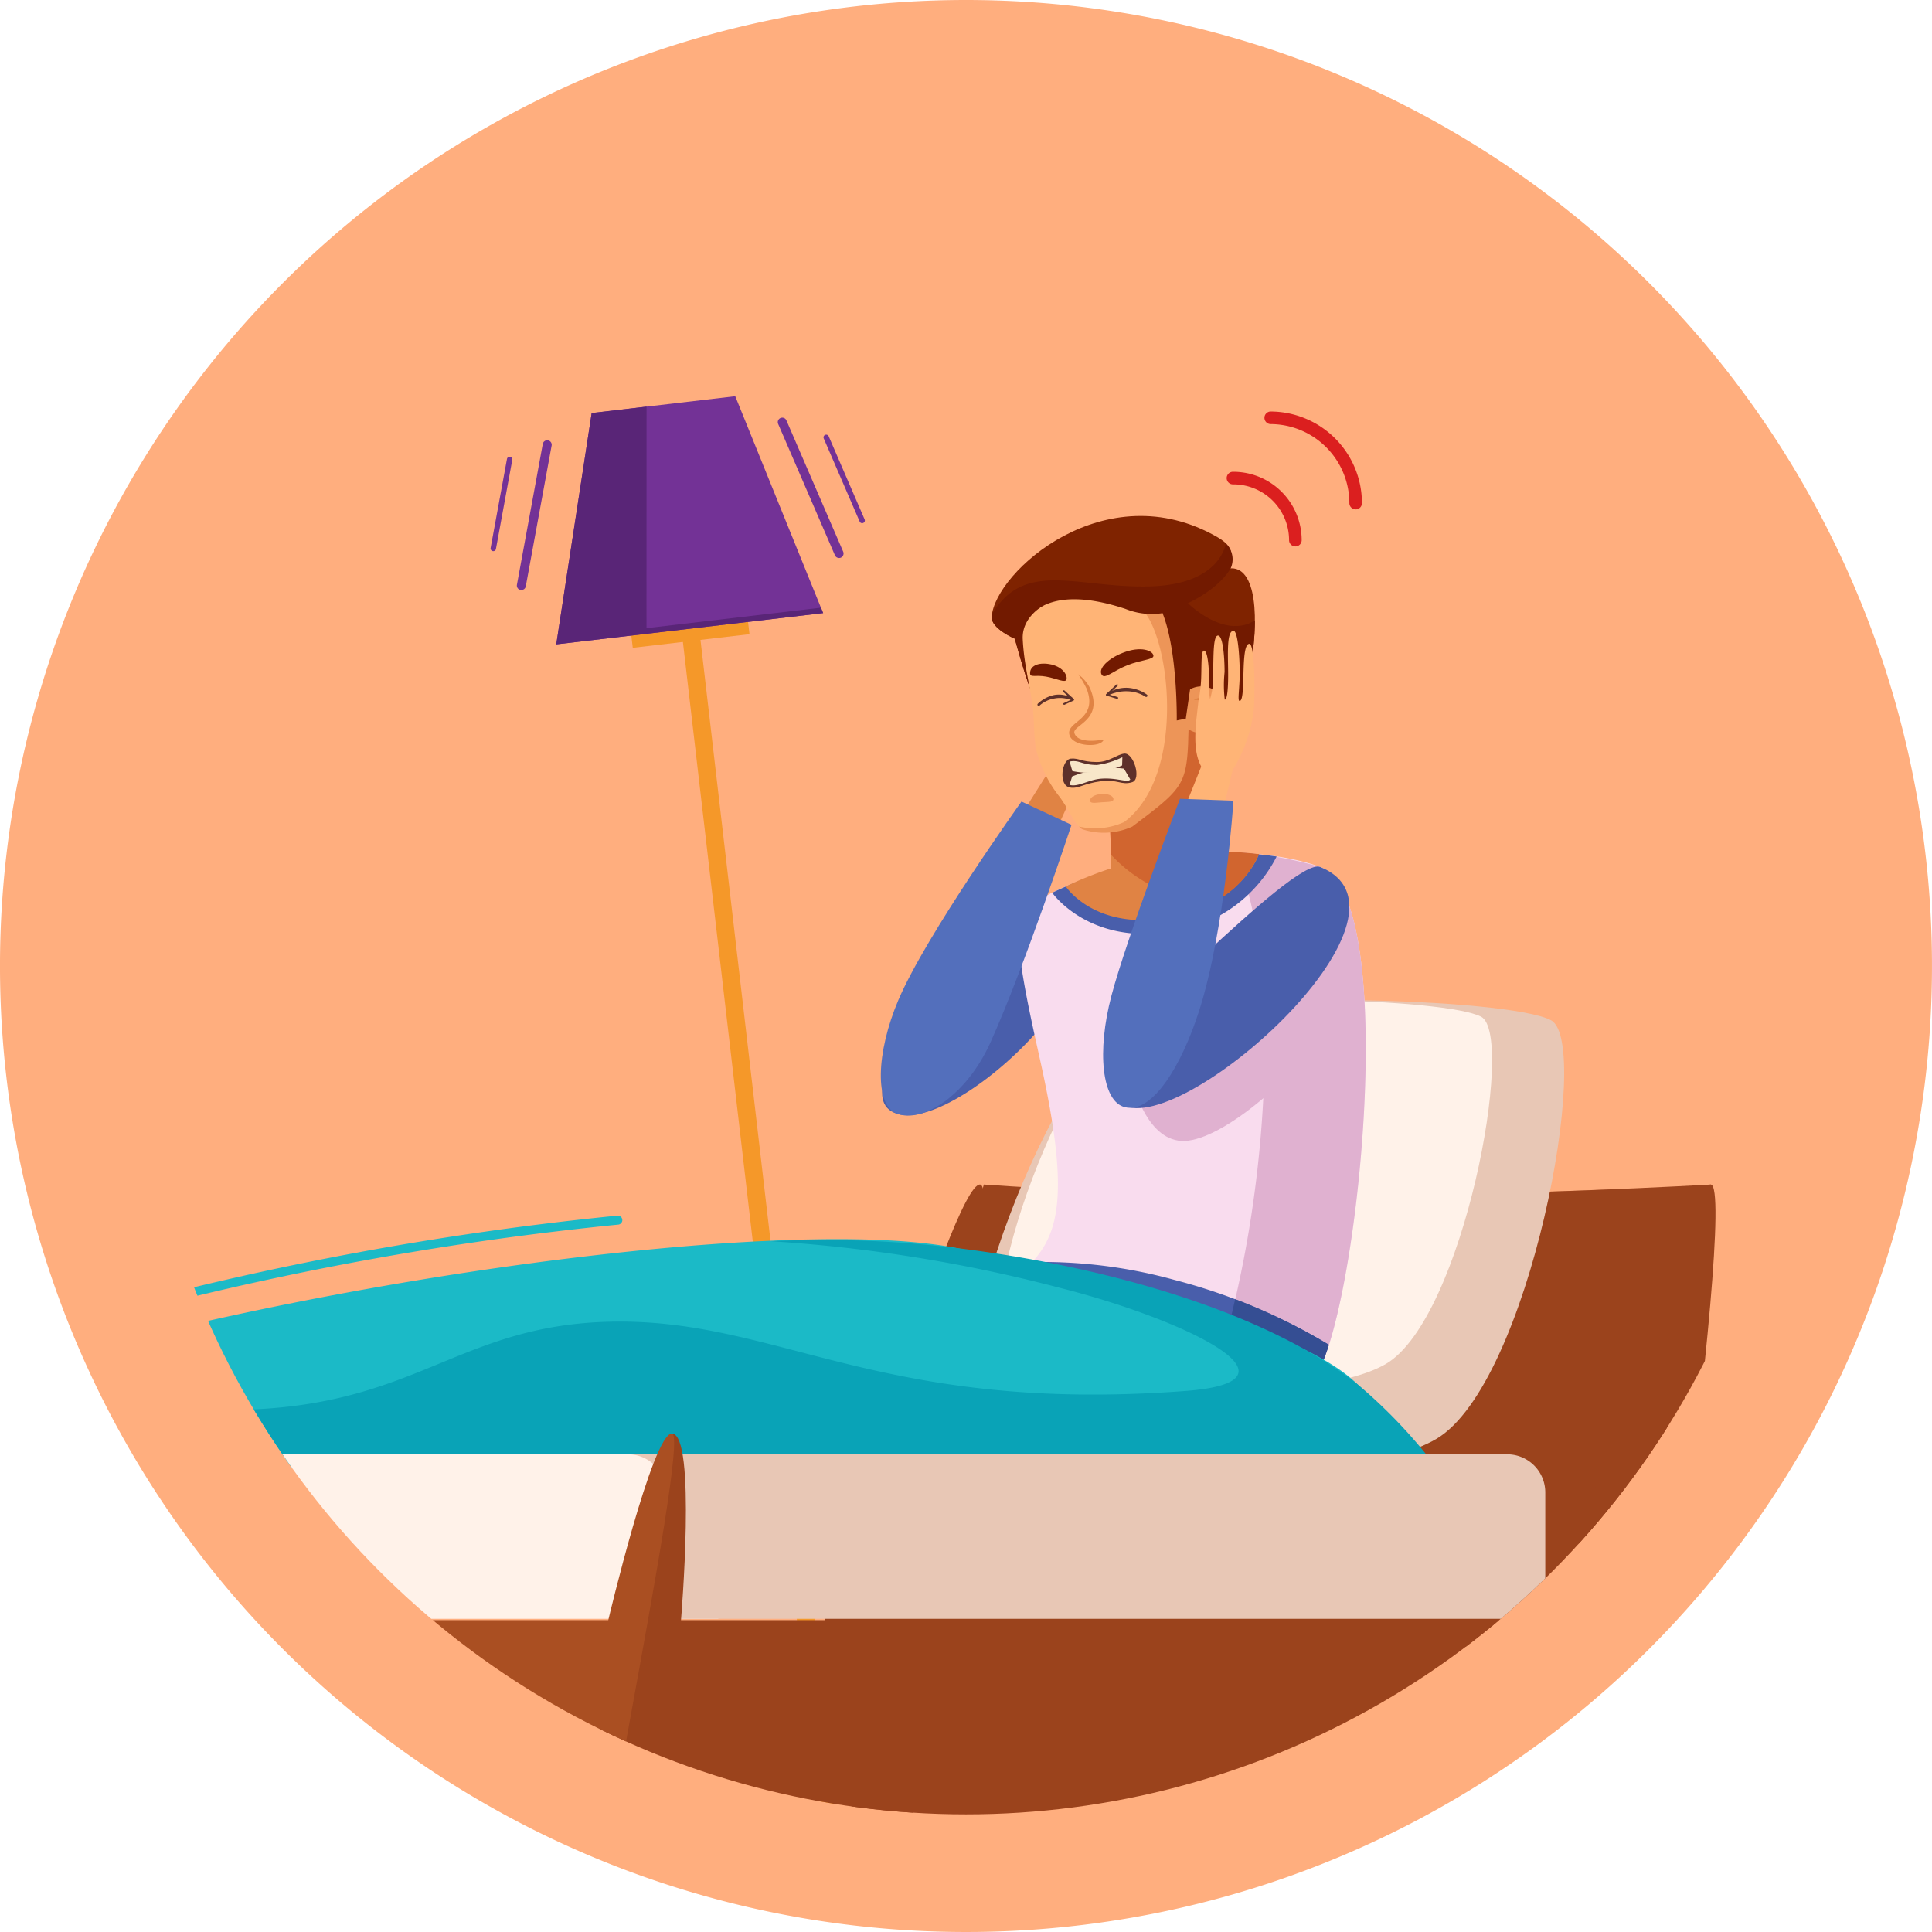 <svg xmlns="http://www.w3.org/2000/svg" xmlns:xlink="http://www.w3.org/1999/xlink" width="169" height="169" viewBox="0 0 169 169">
  <defs>
    <clipPath id="clip-path">
      <circle id="Elipse_5910" data-name="Elipse 5910" cx="72.5" cy="72.5" r="72.5" transform="translate(404.833 2079.043)" fill="#fff" stroke="#707070" stroke-width="1"/>
    </clipPath>
    <clipPath id="clip-path-3">
      <rect id="Rectángulo_378572" data-name="Rectángulo 378572" width="182.036" height="135.716" fill="none"/>
    </clipPath>
    <clipPath id="clip-path-5">
      <rect id="Rectángulo_378570" data-name="Rectángulo 378570" width="33.826" height="37.685" fill="none"/>
    </clipPath>
  </defs>
  <g id="Grupo_1075684" data-name="Grupo 1075684" transform="translate(-1687.582 8778.72)">
    <g id="Grupo_1075682" data-name="Grupo 1075682" transform="translate(1302.081 -10836.719)">
      <g id="Grupo_159182" data-name="Grupo 159182" transform="translate(385.5 2057.999)">
        <path id="Unión_12" data-name="Unión 12" d="M84.5,0A84.5,84.5,0,1,1,0,84.5,84.5,84.5,0,0,1,84.5,0Z" transform="translate(0 0)" fill="#ffae7e"/>
      </g>
    </g>
    <g id="Grupo_1075683" data-name="Grupo 1075683" transform="translate(943.167 -10844.053)">
      <g id="Enmascarar_grupo_415" data-name="Enmascarar grupo 415" transform="translate(351.582)" clip-path="url(#clip-path)">
        <g id="Grupo_1075141" data-name="Grupo 1075141" transform="translate(360.858 2099.994)">
          <g id="Grupo_1075140" data-name="Grupo 1075140" clip-path="url(#clip-path-3)">
            <rect id="Rectángulo_378568" data-name="Rectángulo 378568" width="10.283" height="1.326" transform="matrix(0.993, -0.116, 0.116, 0.993, 87.171, 20.688)" fill="#f59829"/>
            <path id="Trazado_825521" data-name="Trazado 825521" d="M65.888,78.94l-8.417,3.032.069.575,18.792-2.2-.065-.575-8.891-1.005Z" transform="translate(38.796 53.17)" fill="#f59829"/>
            <rect id="Rectángulo_378569" data-name="Rectángulo 378569" width="1.548" height="120.215" transform="translate(90.694 12.767) rotate(-6.648)" fill="#f59829"/>
            <path id="Trazado_825522" data-name="Trazado 825522" d="M63.794,0,51.234,1.47,48.139,21.7,71.482,18.97Z" transform="translate(32.496 0)" fill="#733296"/>
            <path id="Trazado_825523" data-name="Trazado 825523" d="M56.03,19.921,56.035.543l-4.8.563-3.1,20.233L71.482,18.6l-.189-.471Z" transform="translate(32.496 0.366)" fill="#592577"/>
            <g id="Grupo_1075139" data-name="Grupo 1075139" transform="translate(0 0)">
              <g id="Grupo_1075138" data-name="Grupo 1075138" clip-path="url(#clip-path-3)">
                <path id="Trazado_825524" data-name="Trazado 825524" d="M46.475,15.4a.361.361,0,0,1-.072-.007.393.393,0,0,1-.317-.457L48.348,2.623a.393.393,0,1,1,.774.141l-2.26,12.308a.394.394,0,0,1-.387.323" transform="translate(31.106 1.553)" fill="#733296"/>
                <path id="Trazado_825525" data-name="Trazado 825525" d="M44.945,11.416a.177.177,0,0,1-.042,0,.237.237,0,0,1-.191-.275l1.43-7.787a.239.239,0,0,1,.275-.189.233.233,0,0,1,.189.273l-1.429,7.787a.236.236,0,0,1-.233.194" transform="translate(30.18 2.132)" fill="#733296"/>
                <path id="Trazado_825526" data-name="Trazado 825526" d="M65.066,13.394a.4.4,0,0,1-.362-.238L59.739,1.669a.393.393,0,1,1,.722-.312l4.967,11.487a.4.4,0,0,1-.2.518.413.413,0,0,1-.157.032" transform="translate(40.305 0.755)" fill="#733296"/>
                <path id="Trazado_825527" data-name="Trazado 825527" d="M65.472,9.748a.237.237,0,0,1-.216-.142L62.114,2.338a.236.236,0,0,1,.434-.188l3.141,7.268a.232.232,0,0,1-.122.31.236.236,0,0,1-.094.02" transform="translate(41.917 1.355)" fill="#733296"/>
                <path id="Trazado_825528" data-name="Trazado 825528" d="M138.567,41.166s-17.5,1.005-33.826,1.005-29.774-1.005-29.774-1.005L63.8,81.607H131.25Z" transform="translate(43.067 27.789)" fill="#9b431c"/>
                <g id="Grupo_1075137" data-name="Grupo 1075137" transform="translate(147.807 69.377)" opacity="0.4" style="mix-blend-mode: multiply;isolation: isolate">
                  <g id="Grupo_1075136" data-name="Grupo 1075136">
                    <g id="Grupo_1075135" data-name="Grupo 1075135" clip-path="url(#clip-path-5)">
                      <path id="Trazado_825529" data-name="Trazado 825529" d="M88.241,65.487,105.573,79.1h8.039l8.456-37.684-8.821,0c-2.188.092-4.675.186-7.365.273Z" transform="translate(-88.241 -41.418)" fill="#9b431c"/>
                    </g>
                  </g>
                </g>
                <path id="Trazado_825530" data-name="Trazado 825530" d="M62.163,79.274s11.186-38.39,13.591-38.107-6.7,66.761-8.514,66.761S64.7,97.046,64.7,97.046Z" transform="translate(41.963 27.788)" fill="#9b431c"/>
                <path id="Trazado_825531" data-name="Trazado 825531" d="M120.589,33.3c-3.662-1.967-30.111-2.714-36.622,0s-17.7,30.586-13.224,36.622c2.848,2.916,31.678,4.816,39.817,0S124.25,35.262,120.589,33.3" transform="translate(47.06 21.284)" fill="#e8c7b5"/>
                <path id="Trazado_825532" data-name="Trazado 825532" d="M113.435,32.994c-3.035-1.63-24.962-2.248-30.359,0S68.4,58.349,72.114,63.352c2.362,2.417,26.261,3.992,33.008,0s11.348-28.729,8.313-30.359" transform="translate(48.104 21.284)" fill="#fff2e9"/>
                <path id="Trazado_825533" data-name="Trazado 825533" d="M78.535,26.47c12.077,2.064-6.3,20.275-12.084,18.429C60.558,43.018,76.57,26.133,78.535,26.47" transform="translate(43.983 17.865)" fill="#495eab"/>
                <path id="Trazado_825534" data-name="Trazado 825534" d="M77.934,19.818l-2.4,5.276-3.285-1.012L75.28,19.27Z" transform="translate(48.771 13.008)" fill="#e08344"/>
                <path id="Trazado_825535" data-name="Trazado 825535" d="M85.769,9.121C91.178,7.176,87.7,26.8,83.147,27.139c-4.372.323-7.95-19.951,2.621-18.018" transform="translate(53.227 6.065)" fill="#7f2300"/>
                <path id="Trazado_825536" data-name="Trazado 825536" d="M74.705,22.287s-.322.069-1.811-5.3c0,0-2.089-.884-2.017-1.918.268-3.9,9.951-12.633,19.772-6.948,3.4,1.97-.973,4.425-5.707,7.429-4.9,3.111-10.238,6.737-10.238,6.737" transform="translate(47.844 4.22)" fill="#7f2300"/>
                <path id="Trazado_825537" data-name="Trazado 825537" d="M79.735,10.918l2.307-.124s3.219,3.231,5.876,1.524c0,5.307-2.461,13.384-5.369,13.6a2.269,2.269,0,0,1-1.827-1.06c-.384-4.7-.987-13.94-.987-13.94" transform="translate(53.825 7.286)" fill="#721a00"/>
                <path id="Trazado_825538" data-name="Trazado 825538" d="M70.878,14.093a2.284,2.284,0,0,1,.032-.229c2.861-4.806,7.469-2.263,13.764-2.425,5.539-.144,6.518-2.928,6.685-3.742a1.892,1.892,0,0,1,.405,2.2c-1.69,2.7-5.941,3.886-5.941,3.886l-5.214,4.628c-3.236,1.719-5.9,2.9-5.9,2.9s-.322.069-1.811-5.3c0,0-2.087-.886-2.015-1.92" transform="translate(47.844 5.195)" fill="#721a00"/>
                <path id="Trazado_825539" data-name="Trazado 825539" d="M72.543,46.063l27.3.24-25.776,6.37Z" transform="translate(48.97 31.094)" fill="#2a2e3d"/>
                <path id="Trazado_825540" data-name="Trazado 825540" d="M79.83,46.892C88.52,44.106,93.736,46.92,93.806,59l-34.747.1s.273-6.137,3.052-8.181C63.535,49.876,73.6,47.9,79.83,46.892" transform="translate(39.868 30.986)" fill="#323749"/>
                <path id="Trazado_825541" data-name="Trazado 825541" d="M71.459,46.724a15.794,15.794,0,0,1,8.476,2.858l6.477-2.573s-9.585-1.722-14.953-.285" transform="translate(48.238 31.154)" fill="#2a2f3d"/>
                <path id="Trazado_825542" data-name="Trazado 825542" d="M103.029,46.324S102.681,55.088,99.9,58.8l-32.745.018s-1.333-5.859,1.219-8.181c3.037-2.76,24.68-4.082,34.658-4.315" transform="translate(45.095 31.271)" fill="#3d4359"/>
                <path id="Trazado_825543" data-name="Trazado 825543" d="M71.459,61.791s4.551-.972,14.07,1.384A50.561,50.561,0,0,1,99.2,68.937c3.6-7.429,6.821-41.293.025-43.844-3.122-1.173-8.591-1.7-13.856-.826-5.1.849-11.407,3.467-12.251,4.928C72.1,30.96,74.04,38.806,74.9,42.8c2.933,13.57.9,15.849-3.444,18.99" transform="translate(48.238 16.087)" fill="#f9dcee"/>
                <path id="Trazado_825544" data-name="Trazado 825544" d="M83.291,65.046a49.5,49.5,0,0,1,7.925,3.913c3.6-7.43,6.821-41.293.025-43.846a33.559,33.559,0,0,0-7.7-1.312c3.631,6.377,4.01,24.548-.251,41.245" transform="translate(56.225 16.067)" fill="#e0b1d0"/>
                <path id="Trazado_825545" data-name="Trazado 825545" d="M83.632,24.266a37.748,37.748,0,0,0-9.595,3.074c.007.012,3.168,4.566,10.362,3.422a12.251,12.251,0,0,0,9.271-6.59,33.074,33.074,0,0,0-10.039.094" transform="translate(49.978 16.089)" fill="#495eab"/>
                <path id="Trazado_825546" data-name="Trazado 825546" d="M75.379,59.754H95.243a15.155,15.155,0,0,0,4.61-7.538L91.858,48.6s-.794,3.75-2.31,4.593-18.323.858-19,1.536,4.826,5.025,4.826,5.025" transform="translate(47.588 32.807)" fill="#323749"/>
                <path id="Trazado_825547" data-name="Trazado 825547" d="M77.8,46.9A47.941,47.941,0,0,1,94.92,53.363l-.742,2.157S87.255,48.6,77.8,46.9" transform="translate(52.521 31.66)" fill="#323749"/>
                <path id="Trazado_825548" data-name="Trazado 825548" d="M85.052,16.64s.228,9.012,1.771,12.625l-9.64,1.529a37.872,37.872,0,0,0-.248-6.963c-.678-6.754,8.117-7.191,8.117-7.191" transform="translate(51.909 11.233)" fill="#e08344"/>
                <path id="Trazado_825549" data-name="Trazado 825549" d="M82.444,24.253a34.73,34.73,0,0,1,9.2-.258S90,28.733,83.129,29.645c-6.025.8-8.385-2.831-8.385-2.831a33.17,33.17,0,0,1,7.7-2.561" transform="translate(50.456 16.066)" fill="#e08344"/>
                <path id="Trazado_825550" data-name="Trazado 825550" d="M90.194,28.827A8.655,8.655,0,0,1,86.278,33a12.876,12.876,0,0,1-9.037-4.141c-.012-1.136-.08-2.792-.3-5.028a5.991,5.991,0,0,1,.312-2.74l5.136-3.978a13.441,13.441,0,0,1,2.67-.472s.2,8.028,1.524,11.968a27.406,27.406,0,0,1,3.616.218" transform="translate(51.91 11.233)" fill="#d1652f"/>
                <path id="Trazado_825551" data-name="Trazado 825551" d="M86.922,22.453c-.156,5.057-.561,4.34-4.632,7.93a6.246,6.246,0,0,1-4.5.6c-.787-.389-.884-1.139-2.022-2.777a11,11,0,0,1-2.117-4.275c-.213-1.462-.142-2.469-.266-3.509-.238-2-.772-3.766-.886-6.064-.112-2.266,2.469-3.918,5.884-4.107,7.821-.436,8.065,2.831,8.538,12.206" transform="translate(48.938 6.892)" fill="#ffb476"/>
                <path id="Trazado_825552" data-name="Trazado 825552" d="M79.383,29.824c5.673-4.266,3.9-17.067,1.307-18.824,4.977.553,4.474,5.245,4.29,11.975-.161,3.67-.705,4.1-4.884,7.245a6.016,6.016,0,0,1-4.369.236,1.3,1.3,0,0,1-.288-.24,6.215,6.215,0,0,0,3.945-.392" transform="translate(50.924 7.425)" fill="#ed9558"/>
                <path id="Trazado_825553" data-name="Trazado 825553" d="M80.643,17.552a2.047,2.047,0,1,0,1.662-2.37,2.047,2.047,0,0,0-1.662,2.37" transform="translate(54.416 10.227)" fill="#ed9558"/>
                <path id="Trazado_825554" data-name="Trazado 825554" d="M81.821,17.845a.959.959,0,0,0-.394-1.878,1.135,1.135,0,1,1,.936,2.013,1.118,1.118,0,0,1-.817-.129.892.892,0,0,0,.275-.007" transform="translate(54.967 10.623)" fill="#e08344"/>
                <path id="Trazado_825555" data-name="Trazado 825555" d="M86.485,11.217s.832,1.5.677,7.573l-.392,2.69-.791.154s.092-6.057-1.243-9.387a6.144,6.144,0,0,1-3.231-.367c-7.967-2.647-9.02,1.75-9.02,1.75.241-2.911,1.858-3.781,5.774-3.653a31.534,31.534,0,0,1,8.226,1.24" transform="translate(48.931 6.727)" fill="#721a00"/>
                <path id="Trazado_825556" data-name="Trazado 825556" d="M75.721,14.524a3.494,3.494,0,0,1,.995,1.149c1.307,2.883-1.563,3.29-1.332,4,.338,1.028,2.561.549,2.561.549-.188.72-2.678.663-2.992-.38-.369-1.231,2.543-1.293,1.508-4.037a8.381,8.381,0,0,0-.74-1.278" transform="translate(50.576 9.804)" fill="#e08344"/>
                <path id="Trazado_825557" data-name="Trazado 825557" d="M81.174,13.771c.035.365-1.059.35-2.31.851s-1.973,1.268-2.226.8c-.295-.548.593-1.4,1.844-1.893,1.623-.64,2.65-.181,2.692.241" transform="translate(51.696 8.919)" fill="#721a00"/>
                <path id="Trazado_825558" data-name="Trazado 825558" d="M76.07,15.344c-.1.352-.874-.084-1.791-.245-.956-.168-1.389.106-1.4-.281-.012-.628.652-.978,1.668-.816,1.189.191,1.621.99,1.519,1.342" transform="translate(49.199 9.425)" fill="#721a00"/>
                <path id="Trazado_825559" data-name="Trazado 825559" d="M80.244,16.009a2.321,2.321,0,0,0-.452-.241,3.064,3.064,0,0,0-1.1-.235,3.443,3.443,0,0,0-1.121.139,3.254,3.254,0,0,0-.489.181.113.113,0,0,1-.151-.052.115.115,0,0,1,.05-.149,3.506,3.506,0,0,1,.509-.224,2.957,2.957,0,0,1,1.214-.2,3.311,3.311,0,0,1,1.193.31,2.605,2.605,0,0,1,.486.29.112.112,0,0,1,.02.157.115.115,0,0,1-.156.022" transform="translate(51.922 10.276)" fill="#5e302a"/>
                <path id="Trazado_825560" data-name="Trazado 825560" d="M77.832,16.318l-.023,0-.915-.276a.082.082,0,0,1-.054-.059.076.076,0,0,1,.023-.074l.9-.848a.076.076,0,0,1,.111,0,.077.077,0,0,1,0,.111l-.8.754.786.238a.08.08,0,0,1,.052.1.079.079,0,0,1-.075.055" transform="translate(51.87 10.15)" fill="#5e302a"/>
                <path id="Trazado_825561" data-name="Trazado 825561" d="M73.3,16.38a2.949,2.949,0,0,1,1.414-.759,2.335,2.335,0,0,1,1.112.062,2.533,2.533,0,0,1,.472.174.114.114,0,0,1,.059.149.119.119,0,0,1-.147.057,2.483,2.483,0,0,0-.444-.131,2.628,2.628,0,0,0-1-.012,2.566,2.566,0,0,0-.941.347,2.22,2.22,0,0,0-.37.271.11.11,0,0,1-.157,0,.113.113,0,0,1,0-.157" transform="translate(49.458 10.516)" fill="#5e302a"/>
                <path id="Trazado_825562" data-name="Trazado 825562" d="M74.7,16.624a.075.075,0,0,1-.07-.045.078.078,0,0,1,.037-.1l.685-.318-.73-.667a.081.081,0,0,1-.005-.111.078.078,0,0,1,.112-.007l.817.747a.092.092,0,0,1,.025.07.087.087,0,0,1-.045.06l-.792.367a.08.08,0,0,1-.034.007" transform="translate(50.359 10.363)" fill="#5e302a"/>
                <path id="Trazado_825563" data-name="Trazado 825563" d="M78.06,21.211c.02.283-.451.248-1.015.288s-1.01.141-1.03-.142.422-.544.987-.585,1.039.156,1.059.439" transform="translate(51.313 14.018)" fill="#ed9558"/>
                <path id="Trazado_825564" data-name="Trazado 825564" d="M82.05,24.16c-.908-1.59-.432-4.072-.261-5.817a11.8,11.8,0,0,0,.235-2c.039-1.233-.015-2.434.268-2.355s.4,1.293.424,2.37a7.2,7.2,0,0,0,.084,1.864,6.748,6.748,0,0,0,.27-2.363c.037-1.494,0-3.154.412-3.191s.583,1.658.588,3.191a10.725,10.725,0,0,0,.015,2.409c.238.039.312-1.161.295-2.519-.02-1.618-.117-3.449.459-3.5.35-.034.533,1.853.554,3.531.018,1.367-.209,2.561-.025,2.6.613.122.044-4.945.859-4.988.541-.028.486,4.973.394,5.794a12.776,12.776,0,0,1-1.836,5.228Z" transform="translate(55.024 8.266)" fill="#ffb476"/>
                <path id="Trazado_825565" data-name="Trazado 825565" d="M78.31,41.962s1.209,4.876,4.441,4.742,9.717-5.251,14.834-12.658l-3.771-6.732Z" transform="translate(52.863 18.438)" fill="#e0b1d0"/>
                <path id="Trazado_825566" data-name="Trazado 825566" d="M95.52,24.6c10.069,4.107-12.694,24.295-17.551,20.657-3.2-2.4,1.678-7.7,7.358-12.951,4.312-3.99,8.993-8.194,10.193-7.705" transform="translate(51.946 16.579)" fill="#495eab"/>
                <path id="Trazado_825567" data-name="Trazado 825567" d="M85.567,18.767,84.211,24.4l-3.419-.369,1.8-4.511Z" transform="translate(54.539 12.668)" fill="#ffb476"/>
                <path id="Trazado_825568" data-name="Trazado 825568" d="M83.418,21.022l4.68.166s-.734,11.312-3.01,18.4c-1.543,4.8-4.09,9-6.487,8.41-2.035-.5-2.459-4.9-1.178-9.749,1.35-5.112,5.995-17.223,5.995-17.223" transform="translate(51.773 14.191)" fill="#536fbc"/>
                <path id="Trazado_825569" data-name="Trazado 825569" d="M77.393,21.167,81.768,23.2s-4.034,12.231-7.084,19.018c-2.067,4.6-5.866,7.106-8.183,6.253-1.968-.724-1.839-5.332.122-9.946,2.417-5.693,10.769-17.362,10.769-17.362" transform="translate(43.937 14.289)" fill="#536fbc"/>
                <path id="Trazado_825570" data-name="Trazado 825570" d="M86.427,46.777a43.412,43.412,0,0,0-12.419-1.549,17.717,17.717,0,0,1-2.549,2.141s4.551-.973,14.07,1.384A50.53,50.53,0,0,1,99.2,54.514a15.909,15.909,0,0,0,.779-2.049,50.693,50.693,0,0,0-13.554-5.688" transform="translate(48.238 30.51)" fill="#495eab"/>
                <path id="Trazado_825571" data-name="Trazado 825571" d="M91.629,52.2c.122-.328.245-.68.365-1.06h0a50.835,50.835,0,0,0-8.2-3.988c-.162.709-.323,1.419-.5,2.124a50.368,50.368,0,0,1,7.761,3.811l.045.027.119.075c.129-.268.258-.575.385-.91.01-.025.018-.054.028-.079" transform="translate(56.225 31.832)" fill="#354e93"/>
                <path id="Trazado_825572" data-name="Trazado 825572" d="M77.576,19.4c1.08.01,1.771-.675,2.41-.737.812-.08,1.523,2.24.685,2.5-.953.295-1.253-.278-2.764-.079s-1.906.67-2.672.548c-1.054-.171-.73-2.516.1-2.531.715-.05.868.286,2.24.3" transform="translate(50.339 12.597)" fill="#5e302a"/>
                <path id="Trazado_825573" data-name="Trazado 825573" d="M78.949,19.413a12.412,12.412,0,0,1-2.742.389,10.255,10.255,0,0,0-1.034.352l-.233.734c.712.224,1.658-.441,2.707-.533,1.427-.124,2.364.379,2.6.074l.012-.005-.554-.951a6.372,6.372,0,0,0-.755-.059" transform="translate(50.589 13.104)" fill="#f8e7c9"/>
                <path id="Trazado_825574" data-name="Trazado 825574" d="M79.54,19.57l.022-.719a7.088,7.088,0,0,1-2.221.678c-1.29-.012-1.444-.38-2.166-.332a1.216,1.216,0,0,0-.229.037l.24.829a7.016,7.016,0,0,0,4.355-.494" transform="translate(50.591 12.725)" fill="#f8e7c9"/>
                <path id="Trazado_825575" data-name="Trazado 825575" d="M13.606,62.732s5.91-6.379,22.147-10.338c26.367-6.432,58.29-10.054,70.657-7.606,12.409,2.454,30.012,6.908,35.059,11.869a103.451,103.451,0,0,1,9.6,11.219Z" transform="translate(9.185 29.714)" fill="#1bbac7"/>
                <path id="Trazado_825576" data-name="Trazado 825576" d="M106.41,44.754a97.149,97.149,0,0,0-16.191-.585,131.729,131.729,0,0,1,25.293,4.082c10.4,2.615,22.427,8.154,10.958,9.018-27.034,2.034-35.722-6.5-50.59-6.052-14.059.427-17.255,8.474-35.828,7.655-18.166-.8-8.374-5.233-8.032-5.5C18.619,57.319,13.606,62.7,13.606,62.7l137.468,5.146a44.961,44.961,0,0,0-9.6-11.219c-8.139-6.348-21.955-10.26-35.059-11.871" transform="translate(9.185 29.745)" fill="#09a3b7"/>
                <path id="Trazado_825577" data-name="Trazado 825577" d="M12.014,55.255H88.927V69.642H12.014a3.333,3.333,0,0,1-3.3-3.365V58.62a3.334,3.334,0,0,1,3.3-3.365" transform="translate(5.881 37.299)" fill="#fff2e9"/>
                <path id="Trazado_825578" data-name="Trazado 825578" d="M128.812,55.255H51.9a3.335,3.335,0,0,1,3.3,3.365v7.657a3.334,3.334,0,0,1-3.3,3.365h76.913a3.333,3.333,0,0,0,3.3-3.365V58.62a3.334,3.334,0,0,0-3.3-3.365" transform="translate(35.034 37.299)" fill="#e8c7b5"/>
                <path id="Trazado_825579" data-name="Trazado 825579" d="M49.553,107.927c-2.176,0,6.286-44.975,7.98-44.975,2.176,0,.8,16.322.8,16.322h76.5s11.186-38.392,13.591-38.107-6.7,66.761-8.514,66.761-2.539-10.881-2.539-10.881H55.1s-3.131,10.881-5.549,10.881" transform="translate(33.211 27.788)" fill="#9b431c"/>
                <path id="Trazado_825580" data-name="Trazado 825580" d="M86.519,54.2c-1.692,0-5.561,16.322-5.561,16.322h-67.3S7.793,52.813,6.4,54.2s7.739,44.975,9.431,44.975S17.284,88.3,17.284,88.3h60.58s-.655,10.881.675,10.881c.883,0,2.389-9.342,4.24-19.513C84.988,67.523,87.44,54.2,86.519,54.2" transform="translate(4.225 36.537)" fill="#aa4f22"/>
                <path id="Trazado_825581" data-name="Trazado 825581" d="M24.518,51.951a.394.394,0,0,1-.109-.772A274.361,274.361,0,0,1,69.7,42.793a.393.393,0,1,1,.067.784,273.439,273.439,0,0,0-45.137,8.358.416.416,0,0,1-.109.015" transform="translate(16.285 28.885)" fill="#1bbac7"/>
                <path id="Trazado_825582" data-name="Trazado 825582" d="M12.258,91.329a.393.393,0,0,1-.377-.281C8.123,78.5,5.618,66.267,5.593,66.147a.393.393,0,1,1,.771-.157c.025.121,2.524,12.32,6.271,24.834a.392.392,0,0,1-.265.489.373.373,0,0,1-.112.017" transform="translate(3.77 44.333)" fill="#aa4f22"/>
                <path id="Trazado_825583" data-name="Trazado 825583" d="M4.367,59.881a.4.4,0,0,1-.385-.313L2.225,51.15a.383.383,0,0,1,.079-.327.4.4,0,0,1,.3-.146h8.667a.394.394,0,1,1,0,.787H3.094l1.658,7.941a.391.391,0,0,1-.3.466.47.47,0,0,1-.082.008" transform="translate(1.496 34.21)" fill="#aa4f22"/>
                <path id="Trazado_825584" data-name="Trazado 825584" d="M1.518,55.782a.236.236,0,0,1-.231-.189L.005,49.459a.237.237,0,0,1,.231-.285H6.553a.236.236,0,0,1,0,.472H.526L1.749,55.5a.234.234,0,0,1-.183.278.169.169,0,0,1-.049.007" transform="translate(0 33.195)" fill="#aa4f22"/>
                <path id="Trazado_825585" data-name="Trazado 825585" d="M89.144,10.472a.55.55,0,0,1-.551-.551,4.88,4.88,0,0,0-4.874-4.874.551.551,0,1,1,0-1.1,5.982,5.982,0,0,1,5.977,5.977.55.55,0,0,1-.551.551" transform="translate(56.142 2.662)" fill="#db1f1f"/>
                <path id="Trazado_825586" data-name="Trazado 825586" d="M93.113,9.357a.55.55,0,0,1-.551-.551A6.916,6.916,0,0,0,85.652,1.9a.551.551,0,0,1,0-1.1,8.018,8.018,0,0,1,8.01,8.01.549.549,0,0,1-.549.551" transform="translate(57.447 0.537)" fill="#db1f1f"/>
              </g>
            </g>
          </g>
        </g>
      </g>
    </g>
  </g>
</svg>
